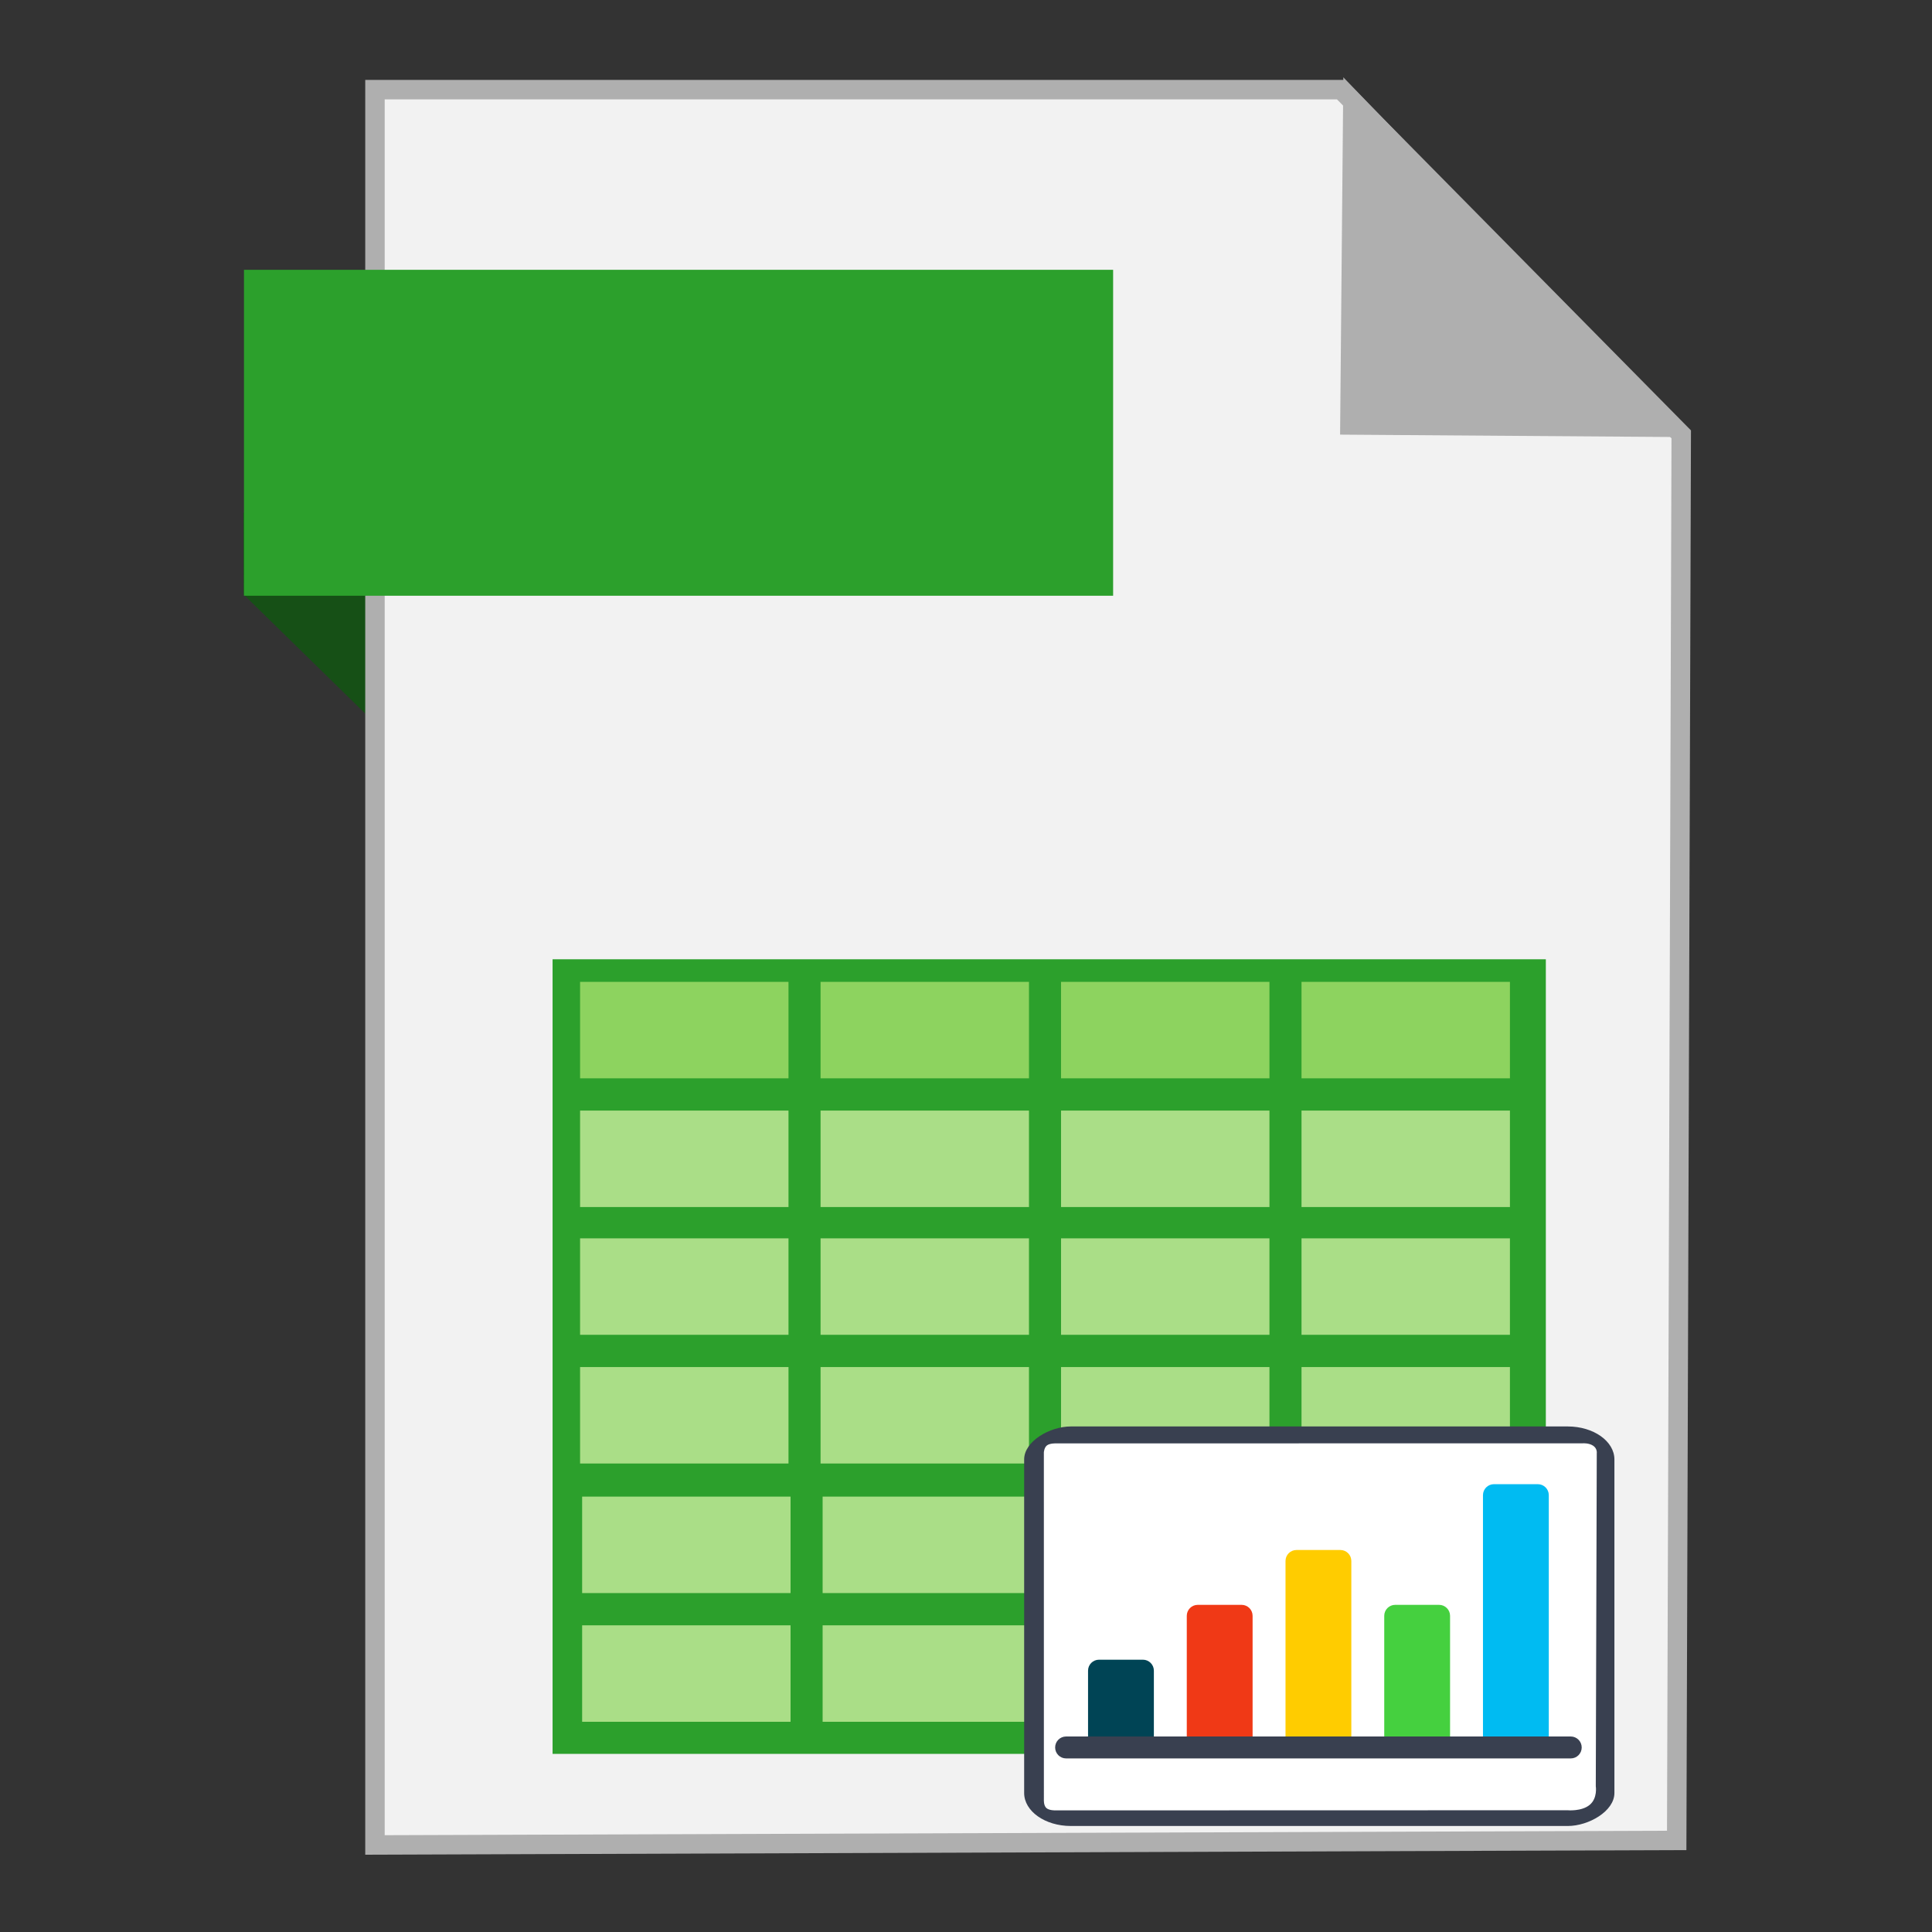 <?xml version="1.0" encoding="UTF-8" standalone="no"?>
<!-- Created with Inkscape (http://www.inkscape.org/) -->

<svg
   xmlns:dc="http://purl.org/dc/elements/1.1/"
   xmlns:cc="http://creativecommons.org/ns#"
   xmlns:rdf="http://www.w3.org/1999/02/22-rdf-syntax-ns#"
   xmlns:svg="http://www.w3.org/2000/svg"
   xmlns="http://www.w3.org/2000/svg"
   xmlns:sodipodi="http://sodipodi.sourceforge.net/DTD/sodipodi-0.dtd"
   xmlns:inkscape="http://www.inkscape.org/namespaces/inkscape"
   width="500"
   height="500"
   id="svg2"
   version="1.1"
   inkscape:version="0.91 r13725"
   sodipodi:docname="x-office-spreadsheet.svg">
  <rect width="100%" height="100%" fill="#333333" stroke="none"/>
  <defs
     id="defs4" />
  <sodipodi:namedview
     id="base"
     pagecolor="#ffffff"
     bordercolor="#666666"
     borderopacity="1.0"
     inkscape:pageopacity="0.0"
     inkscape:pageshadow="2"
     inkscape:zoom="0.8579562"
     inkscape:cx="118.89704"
     inkscape:cy="253.57835"
     inkscape:document-units="px"
     inkscape:current-layer="layer1"
     showgrid="false"
     inkscape:window-width="1366"
     inkscape:window-height="711"
     inkscape:window-x="0"
     inkscape:window-y="0"
     inkscape:window-maximized="1" />
  <g
     inkscape:label="Layer 1"
     inkscape:groupmode="layer"
     id="layer1"
     transform="translate(0,-552.362)">
    <path
       style="fill:#165016;fill-opacity:1;fill-rule:evenodd;stroke:none;stroke-width:1px;stroke-linecap:butt;stroke-linejoin:miter;stroke-opacity:1"
       d="M 63.039,706.212 116.261,758.311 114.601,685.269 63,685.024 Z"
       id="path4230"
       inkscape:connector-curvature="0"
       sodipodi:nodetypes="ccccc" />
    <path
       style="fill:#f2f2f2;fill-rule:evenodd;stroke:#afafaf;stroke-width:5.035;stroke-linecap:butt;stroke-linejoin:miter;stroke-miterlimit:4;stroke-dasharray:none;stroke-opacity:1"
       d="m 97.041,1029.836 336.888,-1.174 1.174,-363.886 -88.037,-89.211 -250.025,0 z"
       id="path3364"
       inkscape:connector-curvature="0" />
    <path
       style="fill:#afafaf;fill-opacity:1;fill-rule:evenodd;stroke:#afafaf;stroke-width:5.035;stroke-linecap:butt;stroke-linejoin:miter;stroke-miterlimit:4;stroke-dasharray:none;stroke-opacity:1"
       d="m 431.519,662.931 -82.164,-0.587 0.759,-83.804 z"
       id="path4166"
       inkscape:connector-curvature="0"
       sodipodi:nodetypes="cccc" />
    <rect
       style="fill:#2ca02c;fill-opacity:1;stroke:none;stroke-width:5;stroke-miterlimit:4;stroke-dasharray:none;stroke-opacity:1"
       id="rect4228"
       width="224.936"
       height="84.351"
       x="63.14"
       y="622.188" />
    <rect
       style="fill:#2ca02c;fill-opacity:1;stroke:none"
       id="rect3932"
       width="257.054"
       height="205.643"
       x="143.007"
       y="800.621" />
    <rect
       style="fill:#8dd35f;fill-opacity:1;stroke:none"
       id="rect3771"
       width="53.938"
       height="24.964"
       x="150.124"
       y="806.467" />
    <rect
       style="fill:#8dd35f;fill-opacity:1;stroke:none"
       id="rect3771-7"
       width="53.938"
       height="24.964"
       x="212.36"
       y="806.467" />
    <rect
       style="fill:#8dd35f;fill-opacity:1;stroke:none"
       id="rect3771-7-5"
       width="53.938"
       height="24.964"
       x="274.596"
       y="806.467" />
    <rect
       style="fill:#8dd35f;fill-opacity:1;stroke:none"
       id="rect3771-7-5-3"
       width="53.938"
       height="24.964"
       x="336.832"
       y="806.467" />
    <rect
       style="fill:#aade87;fill-opacity:1;stroke:none"
       id="rect3771-5"
       width="53.938"
       height="24.964"
       x="150.124"
       y="839.777" />
    <rect
       style="fill:#aade87;fill-opacity:1;stroke:none"
       id="rect3771-7-6"
       width="53.938"
       height="24.964"
       x="212.36"
       y="839.777" />
    <rect
       style="fill:#aade87;fill-opacity:1;stroke:none"
       id="rect3771-7-5-2"
       width="53.938"
       height="24.964"
       x="274.596"
       y="839.777" />
    <rect
       style="fill:#aade87;fill-opacity:1;stroke:none"
       id="rect3771-7-5-3-9"
       width="53.938"
       height="24.964"
       x="336.832"
       y="839.777" />
    <rect
       style="fill:#aade87;fill-opacity:1;stroke:none"
       id="rect3771-1"
       width="53.938"
       height="24.964"
       x="150.124"
       y="872.844" />
    <rect
       style="fill:#aade87;fill-opacity:1;stroke:none"
       id="rect3771-7-2"
       width="53.938"
       height="24.964"
       x="212.36"
       y="872.844" />
    <rect
       style="fill:#aade87;fill-opacity:1;stroke:none"
       id="rect3771-7-5-7"
       width="53.938"
       height="24.964"
       x="274.596"
       y="872.844" />
    <rect
       style="fill:#aade87;fill-opacity:1;stroke:none"
       id="rect3771-7-5-3-0"
       width="53.938"
       height="24.964"
       x="336.832"
       y="872.844" />
    <rect
       style="fill:#aade87;fill-opacity:1;stroke:none"
       id="rect3771-5-9"
       width="53.938"
       height="24.964"
       x="150.124"
       y="906.153" />
    <rect
       style="fill:#aade87;fill-opacity:1;stroke:none"
       id="rect3771-7-6-3"
       width="53.938"
       height="24.964"
       x="212.36"
       y="906.153" />
    <rect
       style="fill:#aade87;fill-opacity:1;stroke:none"
       id="rect3771-7-5-2-6"
       width="53.938"
       height="24.964"
       x="274.596"
       y="906.153" />
    <rect
       style="fill:#aade87;fill-opacity:1;stroke:none"
       id="rect3771-7-5-3-9-0"
       width="53.938"
       height="24.964"
       x="336.832"
       y="906.153" />
    <rect
       style="fill:#aade87;fill-opacity:1;stroke:none"
       id="rect3771-6"
       width="53.938"
       height="24.964"
       x="150.657"
       y="939.684" />
    <rect
       style="fill:#aade87;fill-opacity:1;stroke:none"
       id="rect3771-7-26"
       width="53.938"
       height="24.964"
       x="212.893"
       y="939.684" />
    <rect
       style="fill:#aade87;fill-opacity:1;stroke:none"
       id="rect3771-7-5-1"
       width="53.938"
       height="24.964"
       x="275.129"
       y="939.684" />
    <rect
       style="fill:#aade87;fill-opacity:1;stroke:none"
       id="rect3771-7-5-3-8"
       width="53.938"
       height="24.964"
       x="337.365"
       y="939.684" />
    <rect
       style="fill:#aade87;fill-opacity:1;stroke:none"
       id="rect3771-5-7"
       width="53.938"
       height="24.964"
       x="150.657"
       y="972.993" />
    <rect
       style="fill:#aade87;fill-opacity:1;stroke:none"
       id="rect3771-7-6-9"
       width="53.938"
       height="24.964"
       x="212.893"
       y="972.993" />
    <rect
       style="fill:#aade87;fill-opacity:1;stroke:none"
       id="rect3771-7-5-2-2"
       width="53.938"
       height="24.964"
       x="275.129"
       y="972.993" />
    <rect
       style="fill:#aade87;fill-opacity:1;stroke:none"
       id="rect3771-7-5-3-9-02"
       width="53.938"
       height="24.964"
       x="337.365"
       y="972.993" />
    <g
       id="g3961"
       transform="matrix(0.402,0,0,0.402,55.205,832.124)">
      <rect
         transform="matrix(0,1,-1,0,0,0)"
         rx="21.248"
         ry="30.048"
         y="-902"
         x="222.392"
         height="380"
         width="257.215"
         id="rect3003"
         style="fill:#394050;fill-opacity:1;stroke:none" />
      <path
         sodipodi:nodetypes="cccczcczcczcczc"
         inkscape:connector-curvature="0"
         id="path3773"
         d="m 888.293,234.787 c -2.799,-1.831 -6.494,-1.539 -6.494,-1.539 l -316.33,0.054 -23.191,0.003 c 0,0 -3.627,-0.12 -5.518,1.235 -1.891,1.355 -2.069,4.582 -2.069,4.582 l 0.014,223.475 c 0,0 -0.256,3.743 1.577,5.427 1.833,1.684 5.906,1.536 5.906,1.536 l 329.589,-0.085 c 0,0 9.017,0.885 14.271,-3.435 5.254,-4.32 3.96,-12.046 3.96,-12.046 l 0.634,-214.343 c 0,0 0.448,-3.032 -2.35,-4.864 z"
         style="fill:#ffffff;stroke:none" />
      <path
         inkscape:connector-curvature="0"
         id="path17"
         d="m 725.571,429.053 -28.249,0 c -3.9,0 -7.063,-3.163 -7.063,-7.063 l 0,-112.998 c 0,-3.9 3.163,-7.063 7.063,-7.063 l 28.249,0 c 3.9,0 7.063,3.163 7.063,7.063 l 0,112.998 c 0,3.9 -3.163,7.063 -7.063,7.063 z"
         style="fill:#ffcc00" />
      <path
         inkscape:connector-curvature="0"
         id="path21"
         d="m 662.01,429.053 -28.249,0 c -3.9,0 -7.063,-3.163 -7.063,-7.063 l 0,-77.686 c 0,-3.9 3.163,-7.063 7.063,-7.063 l 28.249,0 c 3.9,0 7.063,3.163 7.063,7.063 l 0,77.686 c 0,3.9 -3.163,7.063 -7.063,7.063 z"
         style="fill:#f03916;fill-opacity:1" />
      <path
         inkscape:connector-curvature="0"
         id="path25"
         d="m 598.449,429.053 -28.249,0 c -3.9,0 -7.063,-3.163 -7.063,-7.063 l 0,-42.375 c 0,-3.9 3.163,-7.063 7.063,-7.063 l 28.249,0 c 3.9,0 7.063,3.163 7.063,7.063 l 0,42.375 c -7.9e-4,3.9 -3.163,7.063 -7.063,7.063 z"
         style="fill:#004455" />
      <path
         inkscape:connector-curvature="0"
         id="path29"
         d="m 789.132,429.053 -28.249,0 c -3.9,0 -7.063,-3.163 -7.063,-7.063 l 0,-77.686 c 0,-3.9 3.163,-7.063 7.063,-7.063 l 28.249,0 c 3.9,0 7.063,3.163 7.063,7.063 l 0,77.686 c 0,3.9 -3.163,7.063 -7.063,7.063 z"
         style="fill:#45d03f;fill-opacity:1" />
      <path
         inkscape:connector-curvature="0"
         id="path33"
         d="m 852.694,429.053 -28.249,0 c -3.9,0 -7.063,-3.163 -7.063,-7.063 l 0,-155.372 c 0,-3.9 3.163,-7.063 7.063,-7.063 l 28.249,0 c 3.9,0 7.063,3.163 7.063,7.063 l 0,155.372 c -8e-4,3.9 -3.163,7.063 -7.063,7.063 z"
         style="fill:#00bbf2;fill-opacity:1" />
      <path
         inkscape:connector-curvature="0"
         id="path37"
         d="m 873.881,436.114 -324.868,0 c -3.9,0 -7.063,-3.163 -7.063,-7.063 l 0,0 c 0,-3.9 3.163,-7.063 7.063,-7.063 l 324.869,0 c 3.9,0 7.063,3.163 7.063,7.063 l 0,0 c -8e-4,3.902 -3.163,7.063 -7.064,7.063 z"
         style="fill:#394050" />
    </g>
  </g>
</svg>

